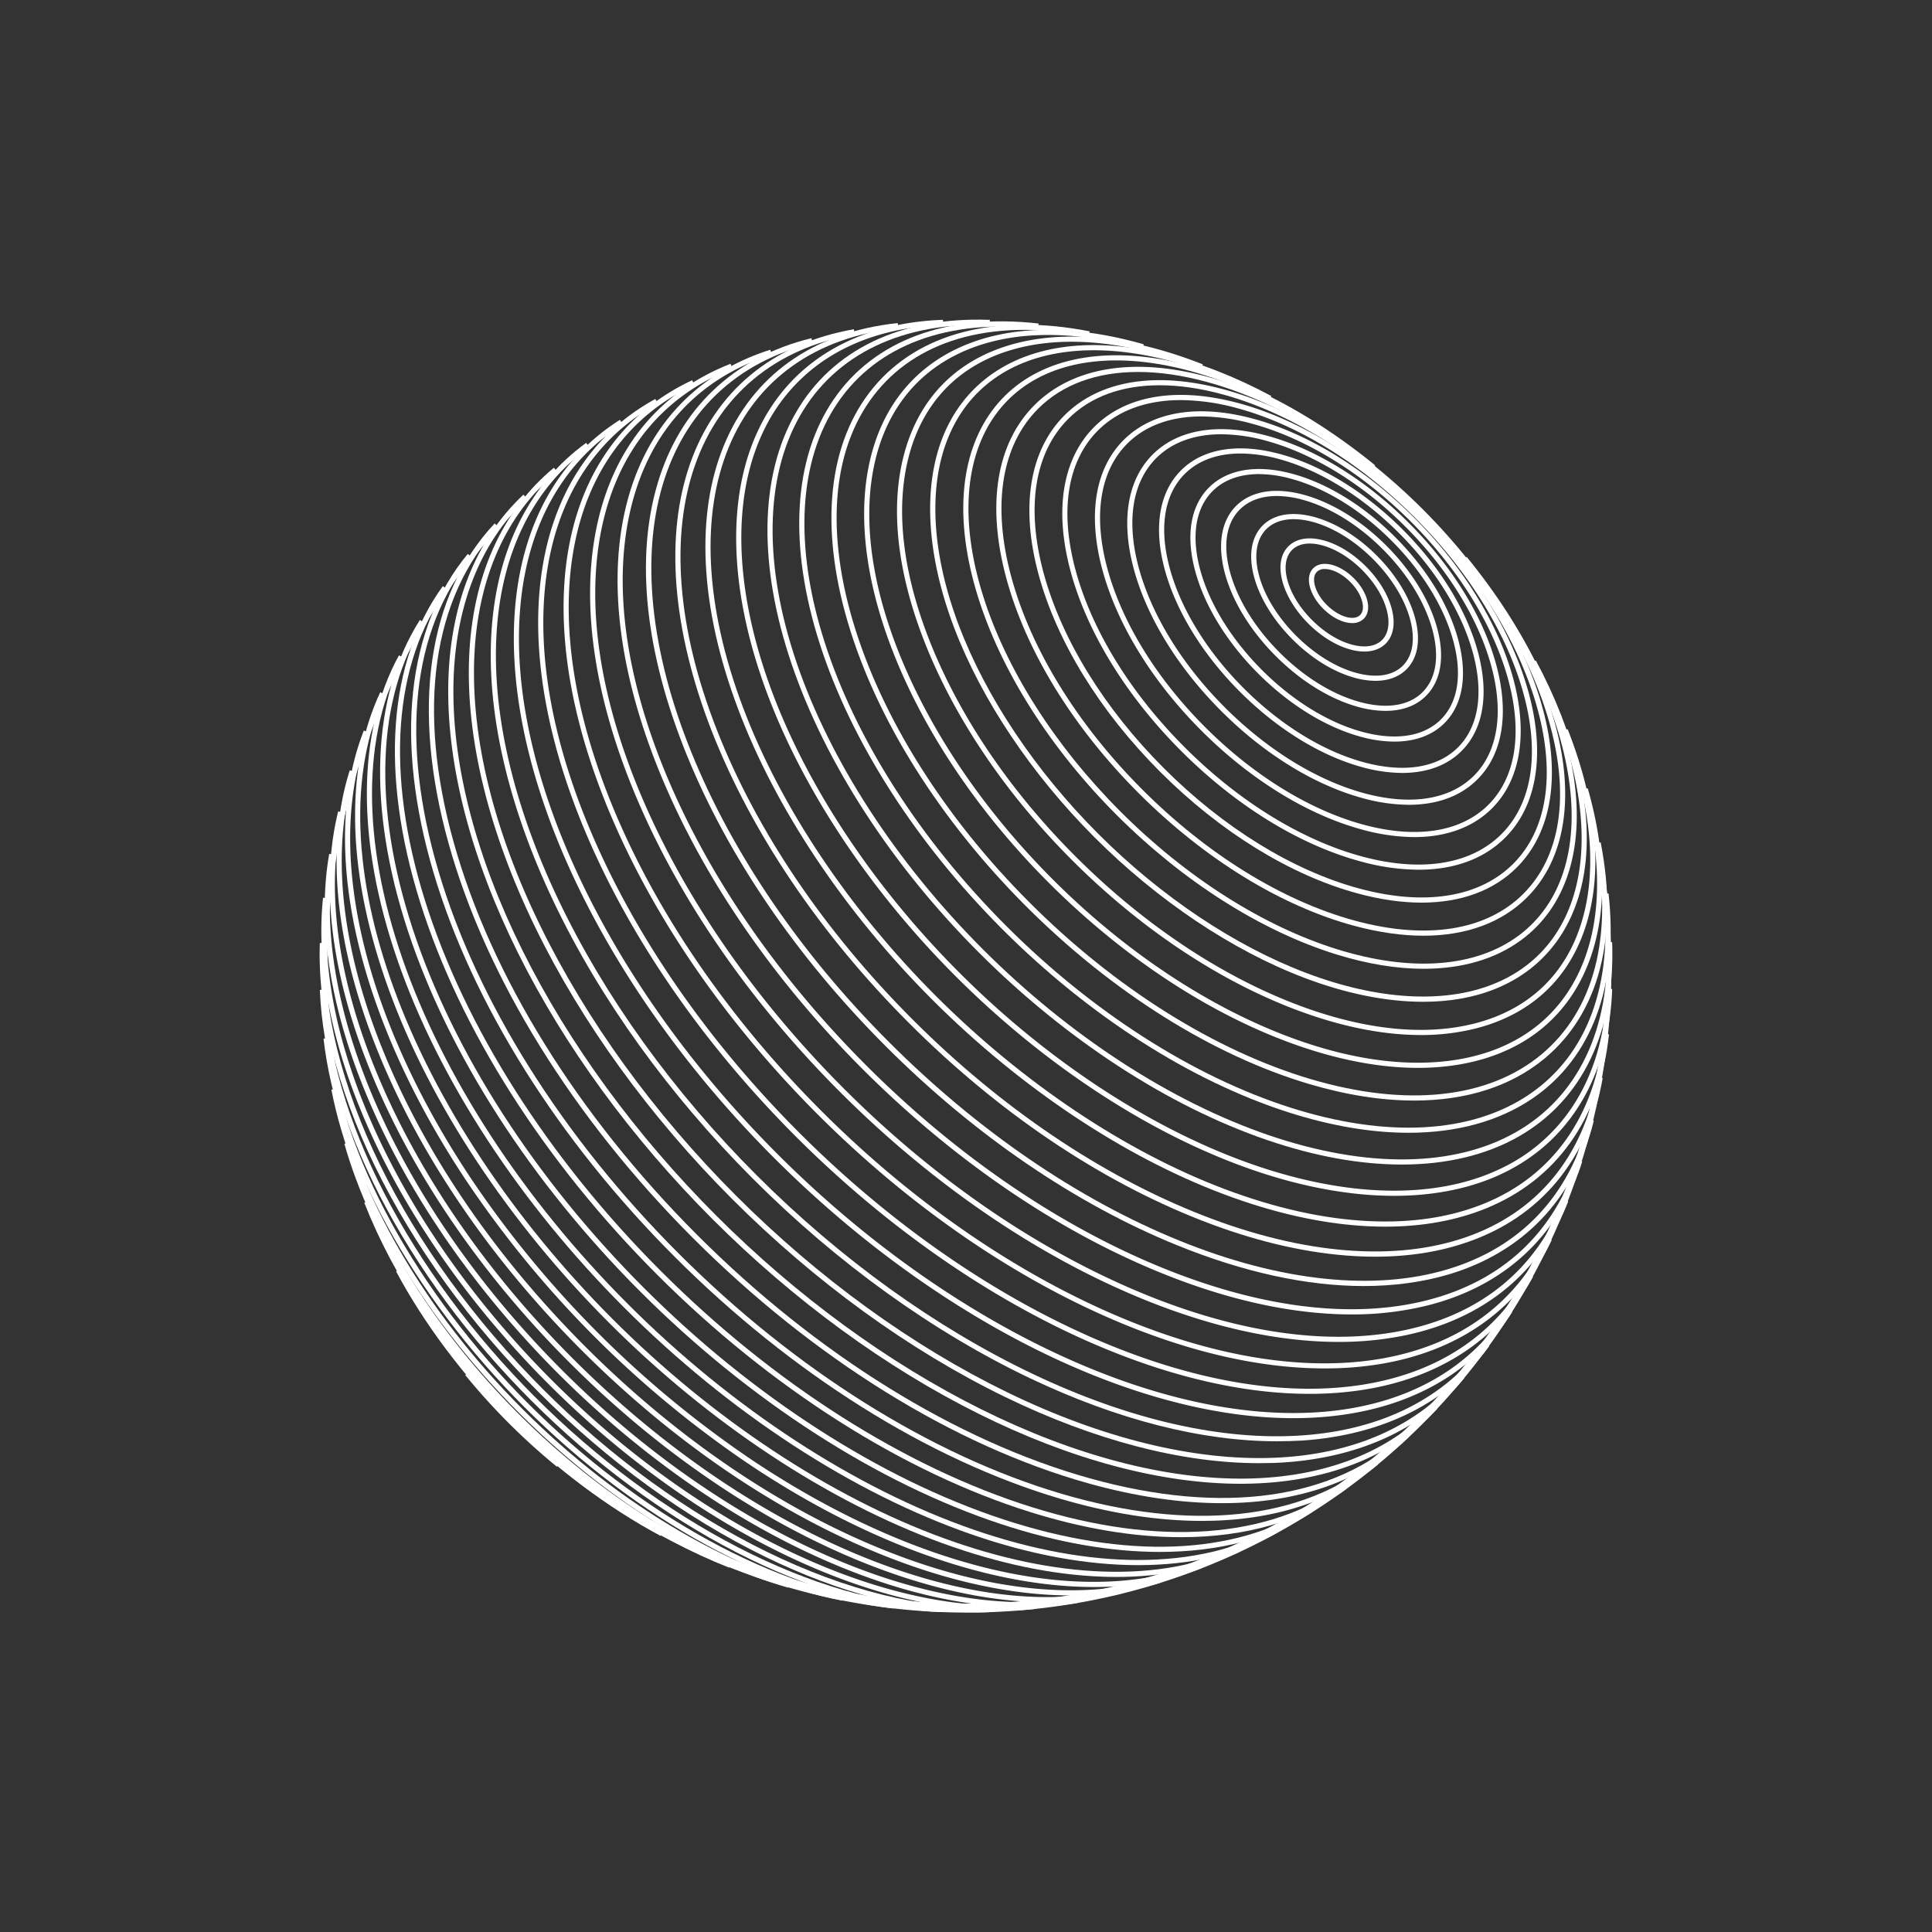 <svg id="Geometric_shape" data-name="Geometric shape" xmlns="http://www.w3.org/2000/svg" viewBox="0 0 1500 1500"><rect x="0" y="0" width="1500" height="1500" fill="#333333" stroke="none"/><g fill="#fff" id="Shape_15" data-name="Shape 15"><g id="g11622"><g id="g11686"><path d="M432.39,1138.76c-12.9-10.54-25.46-21.91-37.35-33.8s-23.26-24.45-33.8-37.35l3.1-2.53a501.6,501.6,0,0,0,70.58,70.58Z"/><path d="M512.91,1192.49c-41.08-22-81.63-52.48-117.27-88.13s-66.12-76.19-88.13-117.27L311,985.2c21.82,40.74,52.06,81,87.43,116.33s75.59,65.61,116.33,87.43Z"/><path d="M566.13,1217.12c-59-23.22-117.4-62.74-169-114.29s-91.07-110-114.29-169l3.72-1.46c23,58.47,62.23,116.42,113.4,167.59s109.12,90.38,167.59,113.39Z"/><path d="M612,1232.66c-72.3-20.67-147.71-67.66-212.35-132.3S288,960.31,267.34,888l3.85-1.09c20.48,71.64,67.11,146.44,131.28,210.61s139,110.8,210.61,131.28Z"/><path d="M654,1242.74c-41.29-8-84.36-25-128-50.34S441,1135,403,1097,333,1017.62,307.6,974s-42.3-86.75-50.34-128l3.92-.77c8,40.85,24.74,83.51,49.88,126.79s57.07,84.42,94.8,122.15,78.83,69.63,122.15,94.8,85.94,41.92,126.79,49.88Z"/><path d="M693.64,1248.83c-45.23-5.11-95.35-22.11-144.92-49.16s-98.4-64-141.38-107-80-91.87-107-141.38-44.05-99.69-49.16-144.92l4-.45c5,44.73,21.89,94.33,48.69,143.45s63.61,97.75,106.33,140.47,91.29,79.49,140.47,106.33,98.72,43.64,143.45,48.69Z"/><path d="M731.47,1251.66c-49.05-1.81-104.42-17.94-160.13-46.65S460.8,1135.7,412.55,1087.45,323.65,984.29,295,928.66s-44.84-111.08-46.65-160.13l4-.15c1.79,48.46,17.76,103.25,46.2,158.44s68.88,109.84,116.84,157.8,102.53,88.36,157.8,116.84,110,44.41,158.44,46.2Z"/><path d="M759.07,1251.84c-50.14,0-107-14.86-165.08-43.22-61.43-30-122.06-74-175.33-127.28S321.37,967.44,291.38,906s-44.92-121.65-43.06-173.88l4,.15c-1.83,51.57,12.92,111,42.67,172s73.54,121.29,126.51,174.25S534.71,1175.23,595.74,1205s120.4,44.5,172,42.67l.15,4C765,1251.79,762,1251.84,759.07,1251.84Z"/><path d="M777.23,1250.53c-48.82,0-103.73-13.61-160.52-39.94-66.91-31-133-78.14-191.07-136.23S320.44,950.2,289.41,883.29,245,751.83,250.81,697l4,.42C249,751.53,262.26,815.23,293,881.6s77.66,132.17,135.42,189.93S551.9,1176.13,618.4,1207s130.07,44,184.21,38.25l.42,4A244.33,244.33,0,0,1,777.23,1250.53Z"/><path d="M795.29,1247.91c-47.39,0-100.41-12.49-155.75-36.91-72.11-31.81-143.37-81.77-206.07-144.47S320.81,932.57,289,860.46s-43.43-140.55-33.39-197.53l3.94.69c-9.9,56.2,1.55,123.71,33.11,195.23S374,1001.35,436.3,1063.7s133.19,112,204.85,143.64,139,43,195.23,33.11l.69,3.94A240.72,240.72,0,0,1,795.29,1247.91Z"/><path d="M813.28,1244c-45.91,0-97-11.47-150.83-34.07-77-32.38-153.2-85-220.31-152.06S322.46,914.57,290.08,837.55c-32.44-77.19-41.95-149-27.52-207.59l3.89,1C252.22,688.7,261.67,759.61,293.77,836c32.17,76.55,84.46,152.28,151.2,219s142.49,119,219,151.2,147.3,41.55,205.08,27.32l1,3.89A237.14,237.14,0,0,1,813.28,1244Z"/><path d="M831.52,1238.69a307.5,307.5,0,0,1-31.08-1.62c-36.39-3.71-75.08-13.7-115-29.69-81.65-32.71-162.5-87.7-233.81-159s-126.3-152.16-159-233.81c-16-39.92-26-78.61-29.69-115-3.81-37.36-.91-71.51,8.62-101.51l3.81,1.21c-9.36,29.48-12.2,63.09-8.45,99.89,3.67,36,13.58,74.35,29.43,113.92,32.51,81.15,87.18,161.54,158.12,232.47s151.32,125.61,232.47,158.12c39.57,15.85,77.9,25.75,113.92,29.43,36.8,3.75,70.41.91,99.89-8.45l1.21,3.81C880.48,1235.27,856.89,1238.69,831.52,1238.69Z"/><path d="M849.27,1232.15q-10.17,0-20.71-.72c-37.75-2.58-78.15-12-120.09-28s-84.17-38.12-125.66-65.77A811.58,811.58,0,0,1,362.36,917.19c-27.65-41.49-49.78-83.76-65.77-125.66s-25.44-82.34-28-120.09c-2.65-38.81,2-73.88,13.89-104.24l3.73,1.46C274.54,598.46,270,633,272.56,671.17c2.55,37.35,11.89,77.37,27.76,118.94S338.21,873.73,365.69,915A807.59,807.59,0,0,0,585,1134.31c41.24,27.48,83.25,49.48,124.86,65.37s81.59,25.21,118.94,27.76c38.22,2.61,72.71-2,102.51-13.63l1.46,3.73C907.94,1227.25,879.92,1232.15,849.27,1232.15Z"/><path d="M866.75,1224.33q-5.24,0-10.57-.19c-38.93-1.36-80.88-10.13-124.69-26.07-88.75-32.29-180.58-93-258.56-171s-138.71-169.81-171-258.56C286,724.7,277.22,682.75,275.86,643.82c-1.41-40.09,5.11-75.88,19.36-106.38l3.62,1.7c-14,29.92-20.37,65.09-19,104.54,1.35,38.51,10,80,25.84,123.46,32.1,88.22,92.5,179.53,170.07,257.1s168.88,138,257.1,170.07c43.42,15.79,84.95,24.49,123.46,25.84,39.44,1.38,74.62-5,104.54-19l1.7,3.62C934.77,1217.77,902.58,1224.33,866.75,1224.33Z"/><path d="M883.74,1215.17c-39.73,0-83.43-7.93-129.26-23.8-92.47-32-188.28-94.55-269.79-176.06S340.66,838,308.63,745.52c-32.12-92.72-31.72-176.79,1.11-236.72l3.51,1.93c-32.28,58.92-32.58,141.84-.84,233.48,31.83,91.91,94,187.18,175.11,268.27s176.36,143.28,268.27,175.11c91.64,31.74,174.56,31.44,233.48-.84l1.93,3.51C960.89,1206.86,924.39,1215.17,883.74,1215.17Z"/><path d="M900.54,1204.91c-37.9,0-79.46-7.17-123.17-21.56-95.87-31.58-195.39-95.68-280.21-180.51S348.23,818.5,316.65,722.63C285,626.47,288.29,540.77,326,481.33l3.38,2.14c-37,58.41-40.17,142.9-8.88,237.91C351.83,816.67,415.59,915.62,500,1000s183.35,148.15,278.64,179.53c95,31.29,179.5,28.13,237.91-8.88l2.14,3.38C986.25,1194.59,946,1204.91,900.54,1204.91Z"/><path d="M917,1193.46c-36,0-75.38-6.45-116.89-19.42-99-30.94-201.92-96.4-289.84-184.33S356.9,798.86,326,699.87c-31-99.3-24.71-186.24,17.82-244.81l3.24,2.35c-41.77,57.52-47.89,143.21-17.24,241.27,30.75,98.38,95.86,200.73,183.33,288.21s189.83,152.58,288.21,183.33c98.06,30.65,183.75,24.53,241.27-17.24l2.35,3.24C1010.86,1181,967.16,1193.46,917,1193.46Z"/><path d="M933.11,1180.83c-34.08,0-71.19-5.75-110.42-17.36C720.91,1133.34,614.84,1066.75,524.05,976S366.66,779.09,336.53,677.31c-30.22-102.14-20.76-189.95,26.64-247.26l3.08,2.55c-46.52,56.25-55.71,142.75-25.88,243.57,29.94,101.16,96.17,206.62,186.51,297s195.79,156.57,297,186.51c100.82,29.83,187.32,20.64,243.57-25.88l2.55,3.08C1034.65,1166,987.77,1180.83,933.11,1180.83Z"/><path d="M948.79,1167.06c-32.09,0-66.91-5.09-103.77-15.39C740.74,1122.54,631.85,1055,538.4,961.6S377.46,759.26,348.33,655c-29.23-104.66-16.55-193,35.72-248.61L387,409.1c-51.28,54.61-63.63,141.54-34.79,244.8,28.95,103.63,96.09,211.9,189.05,304.87s201.24,160.1,304.87,189c103.26,28.84,190.19,16.49,244.8-34.79l2.73,2.92C1057.57,1149.81,1007.81,1167.06,948.79,1167.06Z"/><path d="M963.19,1152c-61.6,0-131.71-18.69-203-54.15-72.47-36-144-88.3-206.85-151.16S438.19,812.3,402.16,739.83,347.36,596,348,533.58c.68-62.61,20.85-114.32,58.35-149.53L409.1,387c-36.68,34.44-56.42,85.15-57.08,146.65-.66,61.74,17.92,132.43,53.72,204.43S493.6,881.3,556.15,943.85,689.86,1058.41,762,1094.26s142.72,54.37,204.43,53.72c61.5-.66,112.21-20.4,146.65-57.08l2.92,2.73c-35.21,37.5-86.92,57.67-149.53,58.34C965.35,1152,964.27,1152,963.19,1152Z"/><path d="M977.53,1136c-60,0-128-17.73-197.56-51.59-74-36-147-89-211.22-153.18S451.59,794,415.57,720s-53.83-146.44-51.36-209.2c2.48-63,25.25-114.09,65.84-147.66l2.55,3.08c-39.69,32.83-62,82.88-64.39,144.73-2.45,62.11,15.17,133.8,51,207.3S507.7,864.55,571.58,928.42,708.12,1045,781.72,1080.83s145.19,53.4,207.3,51c61.85-2.43,111.9-24.7,144.73-64.39l3.08,2.55c-33.57,40.59-84.63,63.36-147.66,65.84C985.33,1135.94,981.44,1136,977.53,1136Z"/><path d="M991.23,1119c-58.21,0-123.94-16.75-191.53-48.94-75.32-35.88-149.68-89.39-215-154.75s-118.87-139.71-154.75-215-52.62-148.56-48.26-211.48c4.38-63.2,29.76-113.35,73.41-145l2.35,3.24c-42.66,31-67.48,80.1-71.77,142.07-4.31,62.24,12.25,134.68,47.88,209.49s88.93,148.9,154,213.93,139,118.28,213.93,154,147.25,52.19,209.49,47.88c62-4.29,111.1-29.11,142.07-71.77l3.24,2.35c-31.69,43.65-81.84,69-145,73.41Q1001.37,1119,991.23,1119Z"/><path d="M1004.27,1101.06c-56.24,0-119.55-15.74-185-46.2C742.86,1019.26,667.37,965.37,601,899S480.74,757.14,445.14,680.69,394,530.44,400.31,467.6c6.36-63.11,34.37-112.1,81-141.65l2.14,3.38c-45.57,28.87-73,76.82-79.18,138.67-6.25,62.12,9.13,135.09,44.48,211s89,151.13,155.06,217.17S745,1015.83,821,1051.23s148.88,50.73,211,44.48c61.85-6.23,109.8-33.61,138.67-79.18l3.38,2.14c-29.55,46.65-78.54,74.66-141.65,81A281.32,281.32,0,0,1,1004.27,1101.06Z"/><path d="M1016.63,1082.18c-54.11,0-114.83-14.74-177.88-43.4-77.37-35.18-153.8-89.3-221-156.52s-121.34-143.64-156.52-221-49.43-151.51-41.06-214c8.4-62.79,39.06-110.33,88.64-137.5l1.93,3.51c-48.43,26.53-78.38,73.05-86.61,134.52-8.27,61.75,5.82,135,40.74,211.82s88.83,153,155.7,219.85,142.9,120.71,219.85,155.7,150.06,49,211.82,40.74c61.47-8.23,108-38.18,134.52-86.61l3.51,1.93c-27.17,49.58-74.71,80.24-137.5,88.64A270.78,270.78,0,0,1,1016.63,1082.18Z"/><path d="M1028.28,1062.43c-51.82,0-109.8-13.72-170.29-40.54-78.1-34.62-155.27-88.81-223.17-156.71S512.73,720.11,478.11,642s-47.47-152.32-37-214.23c10.54-62.2,43.85-108,96.3-132.56l1.7,3.62c-51.22,23.94-83.74,68.76-94.06,129.6-10.36,61.14,2.32,134.43,36.68,212s88.33,154.41,155.89,222,144.31,121.46,222,155.89,150.81,47,211.95,36.68c60.84-10.32,105.66-42.84,129.6-94.06l3.62,1.7c-24.52,52.45-70.36,85.76-132.56,96.3A263.08,263.08,0,0,1,1028.28,1062.43Z"/><path d="M1039.2,1041.86c-49.36,0-104.48-12.7-162.22-37.61-78.63-33.92-156.35-88-224.78-156.45S529.67,701.65,495.75,623s-45.24-152.69-32.53-213.75C476,347.91,512,304.07,567.2,282.46l1.46,3.73c-53.93,21.09-89,63.93-101.52,123.89-12.54,60.25-1.38,133.34,32.28,211.36S587,776.9,655,845,800.4,966.85,878.56,1000.58s151.11,44.82,211.36,32.28c60-12.48,102.8-47.59,123.89-101.52l3.73,1.46c-21.61,55.25-65.45,91.2-126.81,104A253.07,253.07,0,0,1,1039.2,1041.86Z"/><path d="M1049.39,1020.52c-46.78,0-98.9-11.65-153.71-34.62-78.95-33.09-157-86.94-225.84-155.74S547.19,683.27,514.1,604.32C481,525.2,471.36,451.7,486.38,391.76c7.38-29.46,20.57-54.7,39.18-75,19.05-20.77,43.44-36,72.49-45.21l1.21,3.81c-56.57,18-94.26,58.55-109,117.37-14.81,59.1-5.29,131.73,27.53,210,32.89,78.48,86.45,156.13,154.88,224.56s146.08,122,224.56,154.88c78.31,32.82,150.94,42.34,210,27.53,58.82-14.74,99.4-52.43,117.37-109l3.81,1.21c-9.22,29-24.44,53.44-45.21,72.49-20.3,18.61-45.54,31.8-75,39.18A242.09,242.09,0,0,1,1049.39,1020.52Z"/><path d="M1058.82,998.48c-44.07,0-93-10.61-144.76-31.6C835,934.78,756.7,881.33,687.69,812.31S565.22,665,533.12,585.94c-32.17-79.25-40-152.1-22.54-210.65,8.56-28.73,23-53,42.92-72C573.9,283.72,599.62,270,630,262.56l1,3.89c-29.65,7.3-54.77,20.65-74.65,39.69-19.42,18.59-33.5,42.24-41.85,70.29s-10.8,60.07-7.21,94.89c3.69,35.73,13.65,73.79,29.62,113.12,31.9,78.58,85,156.4,153.69,225S837,931.27,915.56,963.17c39.33,16,77.39,25.93,113.12,29.62,34.82,3.6,66.75,1.17,94.89-7.21s51.7-22.43,70.29-41.85c19-19.88,32.39-45,39.69-74.65l3.89,1c-7.47,30.34-21.16,56.06-40.69,76.46-19.07,19.92-43.31,34.36-72,42.92C1104.36,995.47,1082.28,998.48,1058.82,998.48Z"/><path d="M1067.74,975.68q-10.85,0-22.14-.87c-35.7-2.76-73.89-12-113.52-27.56-79-31-157.29-83.85-226.38-153s-122-147.37-153-226.38C537.22,528.29,528,490.1,525.19,454.4c-2.7-34.92.87-66.71,10.62-94.48s25.5-50.94,46.74-68.63c21.76-18.11,48.8-30.12,80.38-35.68l.69,3.94c-30.88,5.44-57.3,17.15-78.51,34.81-20.67,17.22-36,39.72-45.53,66.89s-13.06,58.48-10.4,92.84c2.73,35.3,11.91,73.11,27.3,112.37,30.76,78.5,83.34,156.31,152,225s146.52,121.28,225,152c39.26,15.39,77.07,24.57,112.37,27.3,34.36,2.66,65.6-.84,92.84-10.4s49.67-24.85,66.89-45.53c17.66-21.21,29.37-47.63,34.81-78.51l3.94.69c-5.56,31.58-17.56,58.62-35.68,80.38-17.69,21.24-40.78,37-68.63,46.74C1118.29,971.84,1094,975.68,1067.74,975.68Z"/><path d="M1075.51,952.37q-6.55,0-13.28-.33c-35.17-1.71-73-10.12-112.5-25-77.63-29.24-157.86-82.82-225.91-150.87S602.19,627.9,573,550.27c-14.87-39.48-23.28-77.33-25-112.5-1.67-34.36,3.07-65.34,14.09-92.08s28.11-48.6,50.69-64.73c23.12-16.53,51.46-26.67,84.23-30.15l.42,4c-32.07,3.4-59.77,13.3-82.33,29.42-21.95,15.69-38.54,36.88-49.31,63s-15.44,56.6-13.8,90.37c1.69,34.75,10,72.19,24.74,111.28,29,77.11,82.3,156.84,150,224.49S874,894.26,951.14,923.31c39.09,14.72,76.53,23.05,111.28,24.74,33.77,1.64,64.18-3,90.37-13.8s47.31-27.36,63-49.31c16.12-22.56,26-50.26,29.42-82.33l4,.42c-3.48,32.77-13.62,61.11-30.15,84.23-16.13,22.58-37.9,39.63-64.73,50.69C1131.06,947.53,1104.6,952.37,1075.51,952.37Z"/><path d="M1082.42,928.43c-35.45,0-74.56-7.37-115.43-22.08C889.78,878.55,809.88,825.87,742,758S621.45,610.22,593.65,533c-27.87-77.45-29.41-148.61-4.32-200.39,25.19-52,75.91-81.92,142.8-84.3l.15,4c-33.21,1.19-62.19,9.08-86.13,23.47a136.59,136.59,0,0,0-53.22,58.59c-24.62,50.79-23,120.86,4.49,197.28,27.59,76.67,80,156.05,147.42,223.51S891.68,875,968.35,902.58c76.42,27.51,146.49,29.11,197.28,4.49a136.59,136.59,0,0,0,58.59-53.22c14.39-23.94,22.28-52.92,23.47-86.13l4,.15c-2.38,66.89-32.32,117.61-84.3,142.8C1142.93,922.52,1114.14,928.43,1082.42,928.43Z"/><path d="M1088.41,904.15c-32.15,0-67.47-6.31-104.54-19-76.62-26.15-156-77.79-223.66-145.39S641,592.75,614.82,516.13c-26.25-76.89-25.23-146.27,2.87-195.36,28.19-49.26,81.77-75,150.84-72.43l-.15,4c-67.53-2.5-119.8,22.51-147.22,70.42-27.52,48.08-28.43,116.29-2.56,192.08,26,76,77.26,154.93,144.44,222.12S909.11,855.44,985.16,881.4c75.78,25.87,144,25,192.08-2.56,47.91-27.41,72.92-79.7,70.42-147.22l4-.15c2.55,69.08-23.17,122.65-72.43,150.85C1153.81,896.86,1122.93,904.15,1088.41,904.15Z"/><path d="M1093.59,879.48c-28.71,0-60.11-5.27-93.2-15.86-75.89-24.3-154.73-74.74-222-142s-117.71-146.12-142-222C612,423.42,615.83,356.14,647.22,310.18s88-67.05,159.14-59l-.45,4c-69.61-7.87-124.8,12.48-155.39,57.28s-34.34,111-10.33,186c24.11,75.29,74.2,153.56,141,220.39s145.1,116.92,220.39,141c75,24,141,20.34,186-10.33s65.15-85.78,57.28-155.39l4-.45c8,71.16-12.92,127.68-59,159.14C1163.82,870.54,1131,879.48,1093.59,879.48Z"/><path d="M1098,854.47c-25.11,0-52.44-4.23-81.33-12.77-75-22.18-153.23-71.26-220.15-138.19S680.48,558.4,658.3,483.36C636,408,643.06,343.17,678.13,300.86S772.86,243,846,257.26l-.77,3.92c-71.61-13.94-129.85,1.06-164,42.24s-41,104.74-19.08,178.81c22,74.41,70.72,152,137.18,218.46s144.05,115.18,218.46,137.18c74.07,21.89,137.57,15.12,178.81-19.08s56.18-92.38,42.24-164l3.92-.77c14.24,73.12-1.24,132.72-43.61,167.84C1173.05,843.5,1138.38,854.47,1098,854.47Z"/><path d="M1100.85,829.09c-37.65,0-79.76-10-123.69-29.38C920.21,774.52,864,735.05,814.45,685.55s-89-105.77-114.16-162.71-34.48-111.1-26.69-156.22c7.84-45.41,32.34-78.8,70.85-96.56,38.33-17.67,88-18.61,143.56-2.72l-1.09,3.85c-54.66-15.63-103.34-14.76-140.79,2.5-37.27,17.19-61,49.56-68.59,93.61C669.89,411.64,679,464.87,704,521.23s64.18,112.33,113.33,161.49,105,88.34,161.49,113.33,109.58,34.06,153.93,26.41c44-7.6,76.42-31.32,93.61-68.59,17.26-37.45,18.13-86.13,2.5-140.79l3.85-1.09c15.89,55.58,14.95,105.23-2.72,143.56-17.76,38.51-51.15,63-96.56,70.85A191.6,191.6,0,0,1,1100.85,829.09Z"/><path d="M1103.14,803.59c-33.15,0-70-8.2-108.87-24.36-56.63-23.57-112.66-62.12-162-111.48s-87.91-105.38-111.48-162c-23.64-56.8-30.24-109.47-19.07-152.31,11.24-43.12,39.46-72.63,81.59-85.33,41.86-12.62,93.93-7.51,150.58,14.79l-1.46,3.73c-55.81-22-107-27.05-148-14.69-40.72,12.27-68,40.81-78.87,82.51-10.94,42-4.41,93.77,18.89,149.76,23.37,56.16,61.62,111.74,110.62,160.73s104.57,87.25,160.73,110.62c56,23.3,107.77,29.83,149.76,18.89,41.7-10.87,70.24-38.15,82.51-78.87,12.36-41,7.28-92.16-14.68-148l3.72-1.46c22.3,56.65,27.41,108.72,14.79,150.58-12.7,42.13-42.21,70.35-85.33,81.59A172.18,172.18,0,0,1,1103.14,803.59Z"/><path d="M1104.89,777.79c-28.33,0-59.74-6.26-92.36-18.66-55.94-21.27-113.72-60-162.71-109s-87.68-106.77-109-162.71c-21.35-56.14-24.49-108.73-8.86-148.08,15.74-39.6,49.89-64.52,96.15-70.18,45.91-5.61,102.36,8,158.93,38.3L985.2,311c-55.85-29.93-111.45-43.37-156.55-37.86-22.15,2.71-41.34,9.8-57.06,21.08-16.09,11.54-28.15,27.22-35.86,46.61-15.27,38.42-12.11,90,8.88,145.18,21.07,55.42,59.44,112.7,108,161.3s105.88,87,161.3,108c55.2,21,106.76,24.15,145.18,8.88,19.39-7.71,35.07-19.77,46.61-35.86,11.28-15.72,18.37-34.91,21.08-57.06,5.51-45.1-7.93-100.7-37.86-156.55l3.53-1.89c30.31,56.57,43.91,113,38.3,158.93-5.66,46.26-30.58,80.41-70.18,96.15C1144.12,774.54,1125.31,777.79,1104.89,777.79Z"/><path d="M1105.36,752.16c-21,0-43.93-3.73-68.1-11.25-58.1-18.06-118.52-56.42-170.13-108s-90-112-108-170.13c-18.16-58.41-14.23-109.5,11.06-143.85s69.86-49,125.3-40.95c55,8,116.17,37.56,172.16,83.3l-2.53,3.1c-55.43-45.29-115.88-74.57-170.2-82.44-53.91-7.82-97.07,6.16-121.51,39.36s-28.23,83.12-10.46,140.3c17.87,57.49,55.88,117.33,107,168.49s111,89.17,168.49,107c57.18,17.77,107,14.06,140.3-10.46s47.18-67.6,39.36-121.51c-7.87-54.32-37.15-114.77-82.44-170.2l3.1-2.53c45.74,56,75.32,117.12,83.3,172.16,8,55.44-6.5,99.94-41,125.3C1161,744.67,1135.1,752.16,1105.36,752.16Z"/><path d="M1105.17,726.48c-16.76,0-34.9-2.58-54.11-7.78-56.73-15.38-116-51.89-166.94-102.82S796.68,505.67,781.3,448.94c-15.47-57.12-7.7-104.87,21.9-134.47s77.36-37.38,134.48-21.9c56.73,15.37,116,51.88,166.94,102.81s87.44,110.21,102.81,166.94c15.48,57.12,7.7,104.88-21.9,134.48C1165.89,716.44,1138.24,726.48,1105.17,726.48ZM883.58,288.79c-32,0-58.67,9.63-77.55,28.5-28.54,28.55-35.95,74.93-20.87,130.6C800.36,504,836.5,562.61,886.94,613.06S996,699.64,1052.1,714.84c55.68,15.08,102.06,7.67,130.61-20.87s36-74.93,20.86-130.6c-15.19-56.07-51.33-114.72-101.78-165.16S992.7,311.62,936.63,296.43C917.77,291.32,900,288.79,883.58,288.79Z"/><path d="M1103.73,700.8c-15.39,0-32.06-2.37-49.7-7.15-52.09-14.11-106.53-47.64-153.28-94.4S820.46,498.06,806.35,446c-14.22-52.48-7.07-96.36,20.14-123.57s71.1-34.36,123.57-20.14c52.09,14.11,106.53,47.63,153.29,94.39s80.28,101.2,94.39,153.29c14.23,52.47,7.07,96.36-20.14,123.57C1159.54,691.57,1134.13,700.8,1103.73,700.8ZM900.37,299.11c-29.32,0-53.76,8.83-71,26.12-26.15,26.15-32.94,68.66-19.11,119.69,13.94,51.43,47.09,105.23,93.36,151.51s100.08,79.43,151.51,93.36c51,13.83,93.54,7,119.69-19.11S1207.71,602,1193.88,551c-13.93-51.42-47.09-105.23-93.36-151.5S1000.44,320.05,949,306.12C931.72,301.43,915.4,299.11,900.37,299.11Z"/><path d="M1101.36,675.25a173.72,173.72,0,0,1-45.17-6.49C1008.88,655.94,959.44,625.49,917,583s-72.91-91.91-85.73-139.22c-12.93-47.71-6.42-87.6,18.33-112.35s64.65-31.26,112.35-18.33c47.31,12.82,96.75,43.27,139.22,85.73s72.91,91.91,85.73,139.22c12.93,47.7,6.42,87.6-18.33,112.35C1152.11,666.86,1129,675.25,1101.36,675.25ZM916.77,310.64c-26.58,0-48.71,8-64.37,23.65C828.71,358,822.56,396.5,835.1,442.76c12.64,46.65,42.72,95.46,84.7,137.44s90.79,72.06,137.44,84.7c46.26,12.54,84.78,6.39,108.47-17.3s29.84-62.21,17.3-108.47c-12.64-46.65-42.72-95.46-84.7-137.44s-90.79-72.06-137.44-84.7A169.51,169.51,0,0,0,916.77,310.64Z"/><path d="M1098.05,649.91a155.47,155.47,0,0,1-40.51-5.82c-42.41-11.49-86.73-38.78-124.79-76.84s-65.35-82.38-76.84-124.79c-11.6-42.8-5.75-78.61,16.47-100.83s58-28.08,100.83-16.48c42.41,11.5,86.73,38.79,124.79,76.85s65.35,82.38,76.85,124.79c11.6,42.8,5.74,78.61-16.48,100.83C1143.62,642.38,1122.86,649.91,1098.05,649.91ZM932.72,323.33c-23.75,0-43.52,7.14-57.51,21.12-21.16,21.17-26.65,55.6-15.44,97,11.31,41.75,38.24,85.43,75.81,123s81.26,64.5,123,75.81c41.36,11.21,75.79,5.72,97-15.44s26.64-55.6,15.44-97c-11.32-41.74-38.24-85.43-75.81-123s-81.27-64.49-123-75.81A151.75,151.75,0,0,0,932.72,323.33Z"/><path d="M1093.82,624.84a137.58,137.58,0,0,1-35.74-5.13c-37.4-10.14-76.48-34.2-110-67.75s-57.61-72.64-67.75-110c-10.24-37.79-5.06-69.41,14.58-89.05s51.26-24.81,89-14.57c37.4,10.13,76.47,34.2,110,67.75s57.62,72.63,67.75,110c10.24,37.79,5.06,69.42-14.57,89C1134.08,618.18,1115.74,624.84,1093.82,624.84ZM948.18,337.16c-20.85,0-38.21,6.27-50.49,18.54-18.58,18.58-23.38,48.83-13.54,85.18,10,36.73,33.65,75.18,66.72,108.25s71.52,56.76,108.25,66.72c36.35,9.85,66.6,5,85.18-13.54s23.39-48.83,13.54-85.18c-10-36.74-33.65-75.18-66.72-108.25s-71.51-56.76-108.25-66.72A133.49,133.49,0,0,0,948.18,337.16Z"/><path d="M1088.68,600.11a118.69,118.69,0,0,1-30.89-4.44c-32.29-8.75-66-29.51-95-58.48s-49.73-62.69-58.48-95c-8.86-32.68-4.37-60,12.63-77s44.36-21.49,77-12.64c32.29,8.75,66,29.52,95,58.48s49.73,62.7,58.48,95c8.85,32.68,4.36,60-12.64,77C1123.53,594.34,1107.65,600.11,1088.68,600.11Zm-125.56-248c-17.9,0-32.8,5.37-43.33,15.9-15.95,15.94-20.07,41.93-11.6,73.16,8.57,31.63,29,64.73,57.45,93.2s61.57,48.88,93.2,57.45c31.23,8.47,57.22,4.35,73.16-11.6s20.07-41.93,11.61-73.17c-8.57-31.62-29-64.72-57.45-93.2S1024.58,365,993,356.39A115,115,0,0,0,963.12,352.1Z"/><path d="M1082.64,575.78a99.45,99.45,0,0,1-26-3.73c-27.09-7.34-55.39-24.76-79.69-49s-41.71-52.6-49-79.69c-7.45-27.48-3.66-50.5,10.66-64.83s37.35-18.11,64.83-10.66c27.09,7.34,55.39,24.76,79.69,49.05s41.71,52.6,49,79.69c7.45,27.48,3.66,50.51-10.66,64.83C1112,570.92,1098.62,575.78,1082.64,575.78ZM977.5,368.09c-14.91,0-27.31,4.47-36.06,13.22-13.27,13.27-16.69,34.91-9.63,61,7.16,26.42,24.21,54.09,48,77.9s51.48,40.86,77.9,48c26,7.06,47.69,3.64,61-9.63s16.69-34.91,9.63-60.95c-7.16-26.43-24.21-54.1-48-77.91s-51.48-40.86-77.91-48A95.68,95.68,0,0,0,977.5,368.09Z"/><path d="M1075.72,551.92a80.6,80.6,0,0,1-21-3c-21.83-5.91-44.62-19.94-64.18-39.5s-33.59-42.36-39.5-64.18c-6-22.22-2.94-40.85,8.67-52.45s30.23-14.69,52.45-8.67c21.83,5.91,44.62,19.94,64.18,39.5s33.59,42.35,39.5,64.18c6,22.22,2.94,40.84-8.67,52.45C1099.5,548,1088.66,551.92,1075.72,551.92ZM991.27,385.1c-11.87,0-21.73,3.55-28.69,10.5C952,406.16,949.32,423.41,955,444.18c5.73,21.16,19.4,43.32,38.47,62.4s41.23,32.74,62.4,38.47c20.77,5.63,38,2.92,48.58-7.63s13.26-27.81,7.63-48.58c-5.73-21.17-19.4-43.33-38.47-62.4s-41.23-32.74-62.4-38.47A76.4,76.4,0,0,0,991.27,385.1Z"/><path d="M1067.94,528.59a61.3,61.3,0,0,1-15.9-2.28c-16.5-4.47-33.72-15.07-48.5-29.85s-25.38-32-29.85-48.5c-4.58-16.9-2.21-31.08,6.65-39.95s23-11.22,39.94-6.65c16.51,4.48,33.73,15.08,48.51,29.85s25.38,32,29.85,48.51c4.57,16.89,2.21,31.07-6.65,39.94C1086.08,525.57,1077.8,528.59,1067.94,528.59ZM1004.4,403.08c-8.79,0-16.09,2.62-21.23,7.76-7.81,7.81-9.8,20.62-5.62,36.07,4.29,15.84,14.53,32.43,28.82,46.72s30.88,24.53,46.72,28.82c15.45,4.18,28.26,2.19,36.07-5.62s9.8-20.62,5.62-36.07c-4.3-15.84-14.53-32.43-28.82-46.72s-30.88-24.52-46.72-28.82A57.16,57.16,0,0,0,1004.4,403.08Z"/><path d="M1059.31,505.85a41.14,41.14,0,0,1-10.79-1.55c-11.14-3-22.76-10.16-32.71-20.11s-17.1-21.57-20.11-32.71c-3.13-11.52-1.49-21.23,4.61-27.33s15.81-7.73,27.33-4.61c11.14,3,22.75,10.16,32.71,20.11s17.09,21.57,20.11,32.71c3.12,11.52,1.48,21.23-4.61,27.33C1071.77,503.77,1066.08,505.85,1059.31,505.85ZM1016.86,422c-5.7,0-10.42,1.69-13.72,5-5,5-6.31,13.38-3.58,23.46,2.84,10.47,9.61,21.45,19.08,30.92s20.45,16.24,30.92,19.08c10.09,2.73,18.42,1.46,23.46-3.58s6.31-13.37,3.58-23.46c-2.84-10.47-9.61-21.45-19.08-30.92s-20.45-16.24-30.92-19.08A37.61,37.61,0,0,0,1016.86,422Z"/><path d="M1049.86,483.76a21.42,21.42,0,0,1-5.67-.81c-5.74-1.55-11.71-5.22-16.82-10.32s-8.77-11.08-10.32-16.82c-1.66-6.13-.75-11.34,2.57-14.65s8.52-4.23,14.65-2.57c5.74,1.55,11.71,5.22,16.82,10.32s8.77,11.08,10.32,16.82c1.66,6.13.75,11.34-2.57,14.65A12.27,12.27,0,0,1,1049.86,483.76Zm-21.25-42a8.46,8.46,0,0,0-6.17,2.2c-2.26,2.27-2.8,6.09-1.53,10.78,1.37,5.08,4.67,10.42,9.29,15s10,7.92,15,9.29c4.69,1.27,8.52.73,10.78-1.53s2.8-6.09,1.53-10.78c-1.37-5.08-4.67-10.42-9.29-15s-10-7.92-15-9.29A17.64,17.64,0,0,0,1028.61,441.78Z"/></g><path d="M750,1252a500.49,500.49,0,1,1,188.9-36.76A500.34,500.34,0,0,1,750,1252Zm0-1000a496.49,496.49,0,1,0,187.4,36.47A496.29,496.29,0,0,0,750,252Z"/></g></g></svg>
